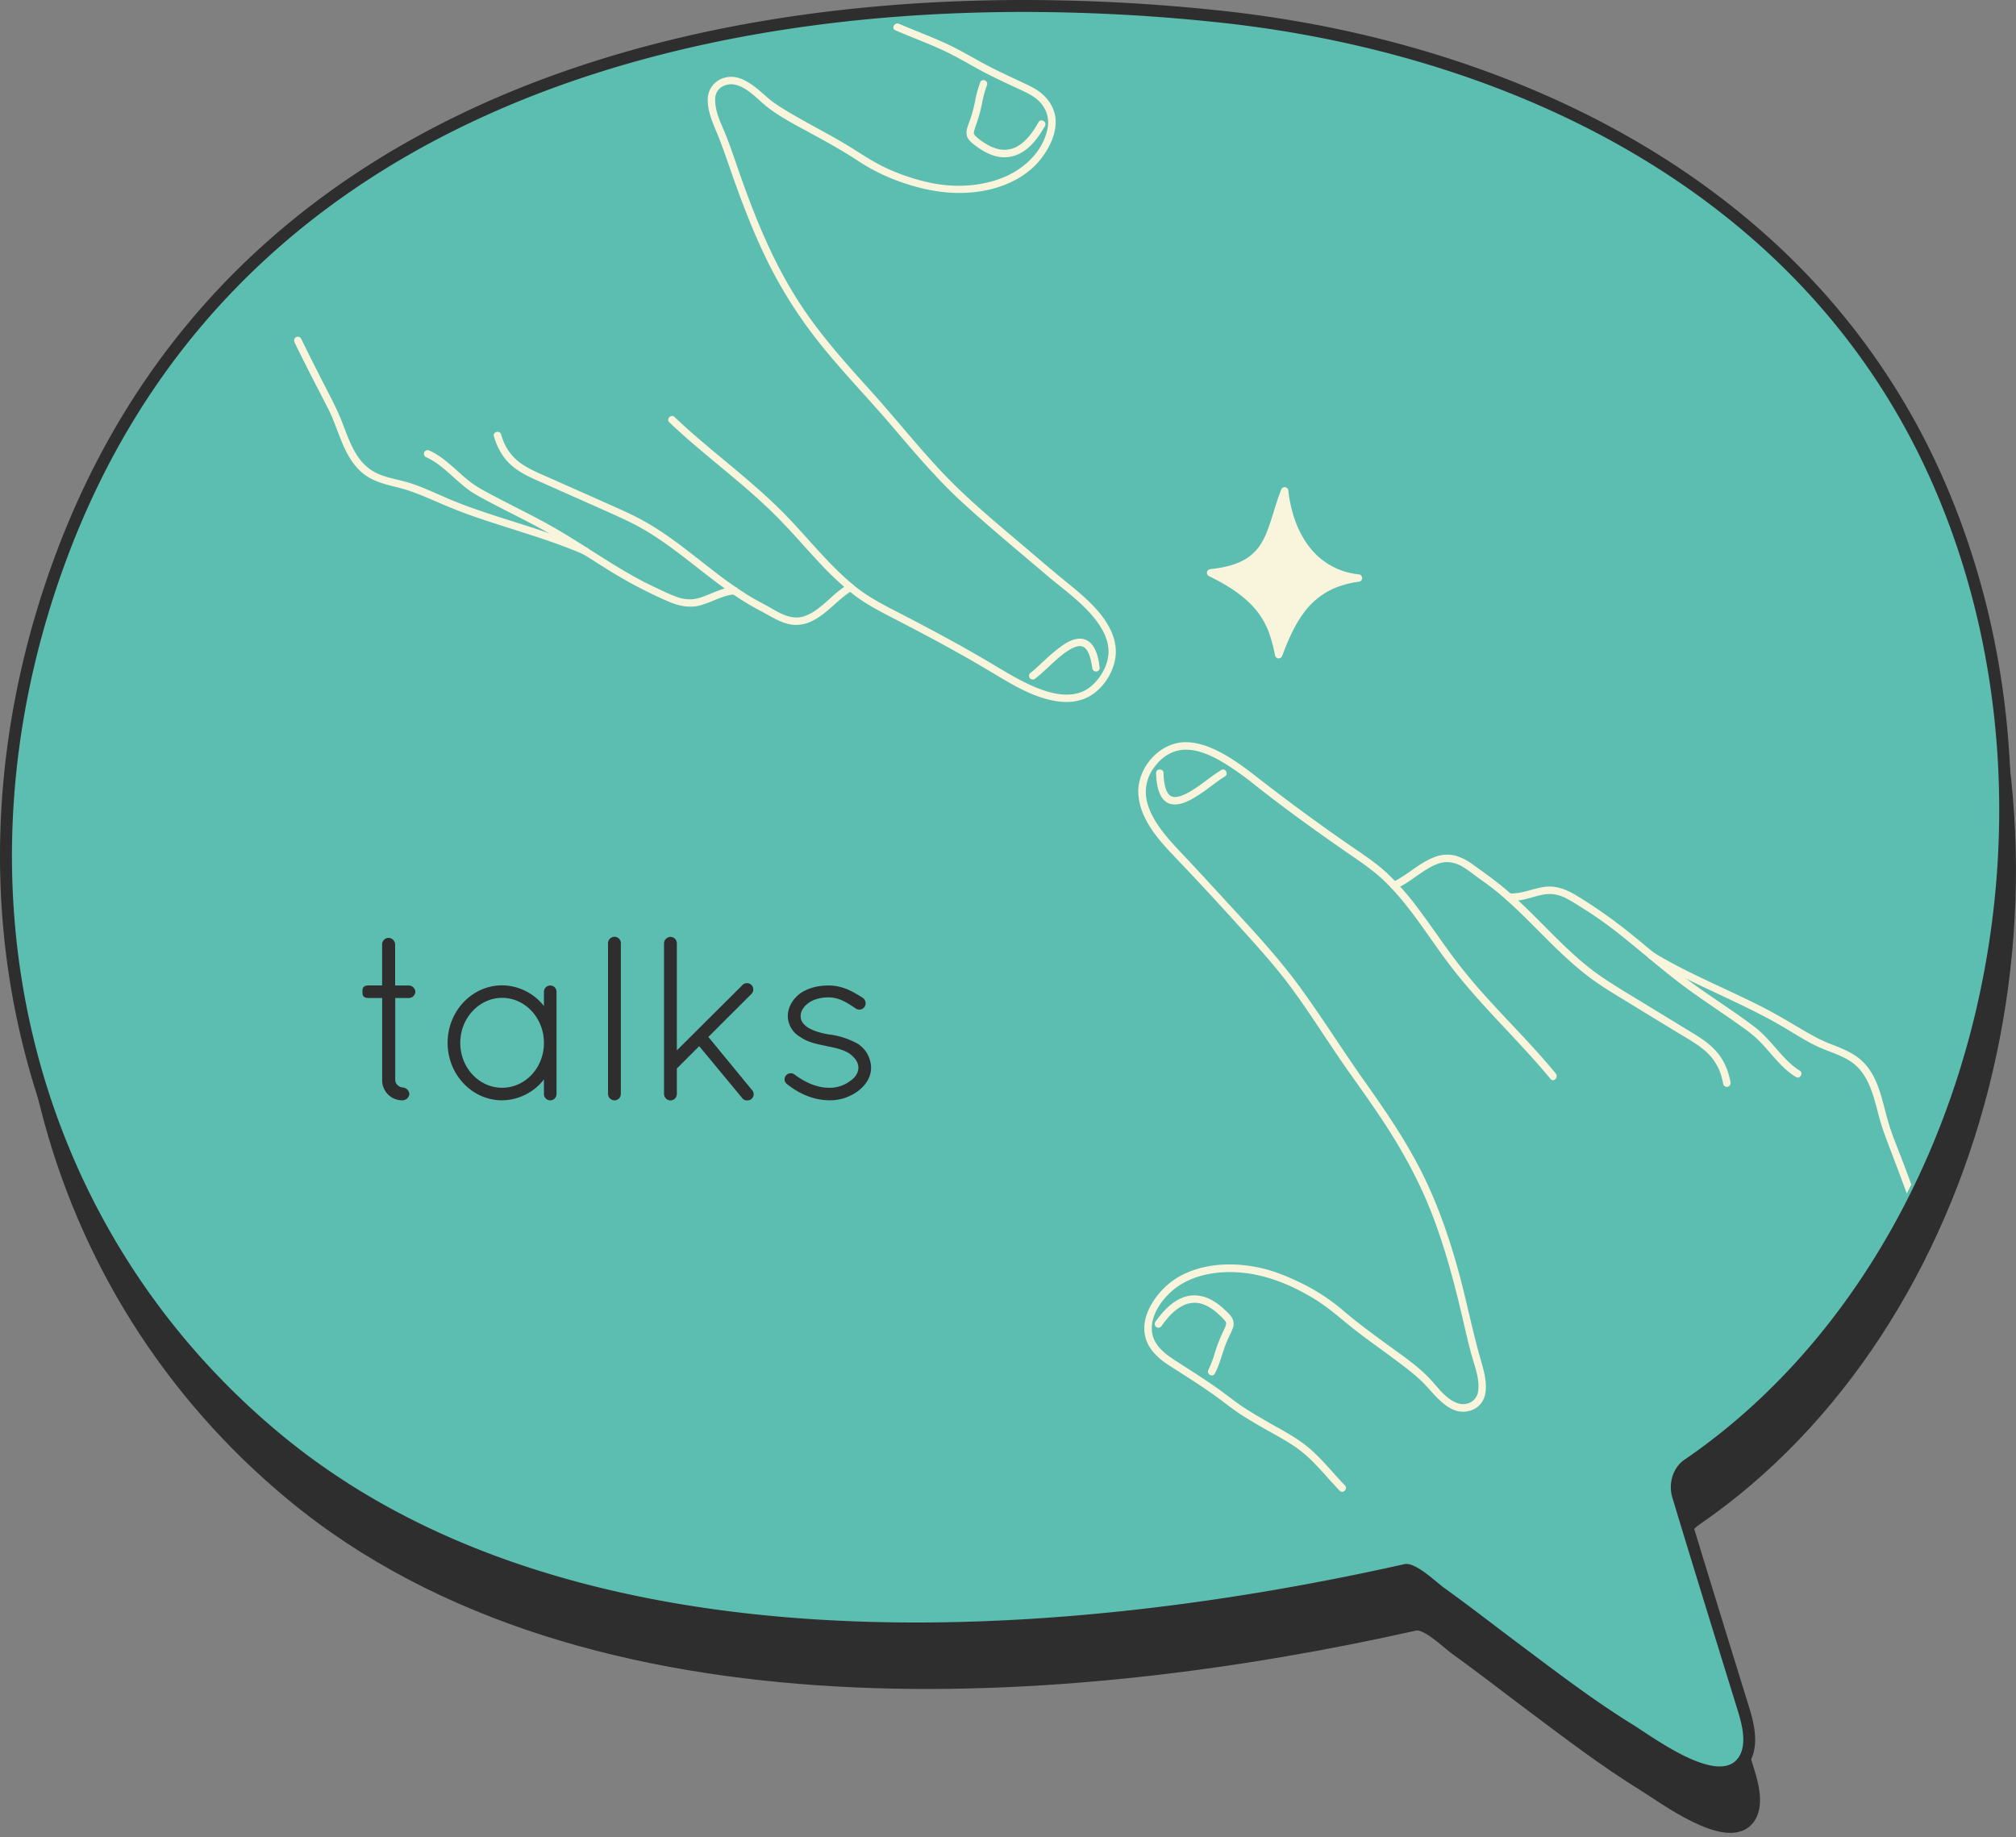 <svg xmlns="http://www.w3.org/2000/svg" xmlns:xlink="http://www.w3.org/1999/xlink" viewBox="0 0 1350.37 1230.47"><rect x="0" y="0" width="1350.37" height="1230.47" fill="#808080" stroke="none"/><defs><style>.cls-1{fill:none;}.cls-2,.cls-4,.cls-7{fill:#2e2e2e;}.cls-2,.cls-7{stroke:#2e2e2e;}.cls-2{stroke-miterlimit:10;stroke-width:8px;}.cls-3{fill:#5bbeb0;}.cls-5{clip-path:url(#clip-path);}.cls-6{fill:#f9f5dd;}.cls-7{stroke-linecap:round;stroke-linejoin:round;}</style><clipPath id="clip-path"><path class="cls-1" d="M939.75,1046c-227.33,51.09-553,77.67-751.33-86.78C22.32,821.47-35.66,595.2,43.24,377.44,166.14,38.29,536.78-16.83,817,13.43c183.29,19.8,388,107,476.46,309.81C1393.23,552.06,1318,845.18,1127.08,976c-7.59,5.2-11,15.74-8.12,25.32,14.51,48.06,29.36,96,44.13,143.94,3.3,10.7,6,24.37-1.33,32-14.82,15.3-55.92-15.54-69.23-23.75-25.58-15.79-49.79-34.29-74.08-52.51-17.37-13-34.54-26.47-52.13-39.12C960.75,1057.82,947.09,1044.32,939.75,1046Z"/></clipPath></defs><title>talks_button</title><g id="Layer_2" data-name="Layer 2"><g id="Layer_1-2" data-name="Layer 1"><path class="cls-2" d="M947.94,1088.23c-227.66,51.09-553.76,77.67-752.41-86.79C29.19,863.73-28.88,637.45,50.14,419.7,173.22,80.54,544.38,25.43,825,55.69c183.55,19.79,388.61,107,477.14,309.81,99.9,228.82,24.58,521.94-166.63,652.74-7.6,5.19-11,15.73-8.13,25.32,14.53,48.06,29.39,96,44.19,143.94,3.3,10.7,6,24.36-1.34,32-14.83,15.3-56-15.54-69.32-23.76-25.62-15.78-49.86-34.29-74.19-52.51-17.4-13-34.59-26.46-52.21-39.11C969,1100.07,955.29,1086.58,947.94,1088.23Z"/><path class="cls-3" d="M1151.82,1187.15c-16.75,0-40-15.28-53.84-24.41-2.52-1.66-4.7-3.1-6.38-4.14-23.64-14.56-46.4-31.64-68.41-48.15l-6.08-4.56c-5.82-4.36-11.71-8.83-17.4-13.16-11.33-8.61-23.05-17.51-34.74-25.91-1.34-1-3-2.33-4.91-3.91-4.78-4-13.68-11.33-18-11.33a1.84,1.84,0,0,0-.44.05c-114.18,25.62-227.57,39.17-327.9,39.17-182.34,0-326.31-42.65-427.93-126.78a496.58,496.58,0,0,1-166-263C-6.52,596.91.2,485.13,39.14,377.83,87.43,244.76,177.27,145.23,306.18,82c55.14-27,117.58-47.38,185.57-60.43C552.47,9.91,617.77,4,685.83,4a1240.82,1240.82,0,0,1,132.39,7.21c101.69,11,197,41,275.78,86.8,94.47,55,163.31,130.81,204.6,225.38,24.59,56.33,39.16,117.39,43.32,181.47a588.35,588.35,0,0,1-17.27,184.25c-15.45,60.43-39.76,116.22-72.26,165.82-33.67,51.41-74.66,93.83-121.84,126.1-6.17,4.23-8.93,13-6.55,20.86,12.07,40,24.59,80.49,36.7,119.69l7.48,24.23c3.37,10.93,6.8,26.55-2.29,35.93C1162.41,1185.33,1157.68,1187.15,1151.82,1187.15Z"/><path class="cls-4" d="M685.83,8a1233,1233,0,0,1,132,7.19C1001.34,35,1206.4,122.21,1294.93,325c99.9,228.82,24.58,522-166.63,652.74-7.6,5.2-11,15.74-8.13,25.32,14.52,48.06,29.39,96,44.19,143.94,3.3,10.7,6,24.37-1.34,32-2.88,3-6.74,4.19-11.2,4.19-18.54,0-47.38-21.33-58.12-28-25.62-15.79-49.87-34.29-74.19-52.51-17.4-13-34.59-26.47-52.21-39.12-5.26-3.77-17.72-16-25.29-16a6.35,6.35,0,0,0-1.32.14c-97,21.76-211.8,39.08-327,39.08-155.31,0-311.34-31.45-425.38-125.86C21.94,823.23-36.12,597,42.9,379.19,147.41,91.19,430.86,8,685.83,8m0-8C617.52,0,552,5.94,491,17.64,422.66,30.76,359.88,51.21,304.42,78.41c-129.87,63.7-220.39,164-269,298C-3.83,484.52-10.6,597.1,15.82,702A500.61,500.61,0,0,0,183.19,967.1c54.43,45.07,121.8,78.68,200.22,99.9,68.19,18.44,145.66,27.8,230.26,27.8,54.22,0,111.88-3.85,171.37-11.44,51.3-6.55,104.15-15.89,157.1-27.76,3.31.41,12.37,7.9,15.37,10.39,2,1.63,3.68,3,5.12,4.08,11.65,8.37,23.35,17.25,34.66,25.85,5.7,4.33,11.6,8.8,17.43,13.17l6,4.54c22.09,16.57,44.94,33.71,68.74,48.38,1.63,1,3.79,2.43,6.28,4.07,14.25,9.38,38.09,25.07,56,25.07,8.69,0,14-3.6,16.94-6.63,10.57-10.91,6.91-28,3.24-39.89l-7.53-24.39c-12.09-39.14-24.59-79.61-36.65-119.5-1.88-6.24.22-13.14,5-16.4,47.61-32.57,89-75.37,122.93-127.22,32.73-50,57.22-106.16,72.79-167a592.7,592.7,0,0,0,17.38-185.5c-4.18-64.54-18.87-126-43.65-182.81a471.47,471.47,0,0,0-87.57-133.43c-33.56-35.94-73.48-67.5-118.67-93.81C1016.8,48.45,920.89,18.26,818.65,7.23A1243.63,1243.63,0,0,0,685.83,0Z"/><g class="cls-5"><path class="cls-6" d="M197.27,229.27c4.26,8.78,8.66,17.49,13.1,26.17L217,268.3c1.88,3.67,3.81,7.31,5.42,11.11,5.7,13.47,9.48,29.32,21.8,38.51,6.44,4.8,14.34,6.64,22,8.52,8.54,2.1,16.55,5.45,24.62,8.94s16.33,6.95,24.72,9.91c7.75,2.74,15.58,5.26,23.42,7.76,15.86,5.06,31.83,9.94,47.23,16.3q2.52,1,5,2.16a2.57,2.57,0,0,0,3.42-.9,2.52,2.52,0,0,0-.89-3.42c-15-6.71-30.69-11.71-46.31-16.69s-31.61-9.88-46.85-16.34c-8.54-3.62-17-7.75-25.83-10.57-7.3-2.34-15.14-3.25-22.13-6.51-6.8-3.17-11.59-8.44-15.18-14.93s-5.95-13.4-8.63-20.22c-3.12-7.94-7.11-15.42-11-23-4.34-8.48-8.68-17-12.9-25.51q-1.64-3.33-3.26-6.66a2.52,2.52,0,0,0-3.42-.9,2.56,2.56,0,0,0-.9,3.42Z"/><path class="cls-6" d="M285.19,306.12c13,5.81,21.42,18.28,33.7,25.24,14.74,8.36,30.13,15.49,45,23.66,14.2,7.81,27.66,16.85,41.41,25.4a308.8,308.8,0,0,0,42.37,22.48c6.88,2.93,14.09,4.59,21.46,2.56,6.46-1.79,12.38-5.18,18.91-6.72a17.49,17.49,0,0,1,4-.5c3.21,0,3.22-5,0-5-6.56,0-12.73,3.19-18.71,5.5a38.14,38.14,0,0,1-8.8,2.59A25.08,25.08,0,0,1,453.86,400a91,91,0,0,1-10.13-4.29c-3.65-1.69-7.31-3.36-10.89-5.19-7.12-3.62-14-7.63-20.86-11.79-13.7-8.36-27-17.36-40.92-25.36-14.54-8.34-29.77-15.42-44.49-23.43a93.55,93.55,0,0,1-9.74-5.79,98.63,98.63,0,0,1-8.1-6.62c-5.3-4.68-10.48-9.63-16.53-13.32a38.48,38.48,0,0,0-4.49-2.37,2.57,2.57,0,0,0-3.42.9,2.51,2.51,0,0,0,.9,3.42Z"/><path class="cls-6" d="M330.86,292.34C333.11,300,337,307,343.11,312.17c5.61,4.7,12.28,7.71,18.92,10.64,9.86,4.35,19.69,8.76,29.54,13.14,10.43,4.65,21,9.14,31.23,14.2,17.35,8.56,32.44,20.83,47.61,32.65,7.74,6,15.54,12,23.74,17.38,4.09,2.68,8.27,5.22,12.57,7.54,4.08,2.19,8.11,4.5,12.22,6.64s8.48,3.9,13.16,4.2a24.63,24.63,0,0,0,13.36-3.37c7.8-4.29,13.78-11.07,20.77-16.45a37.38,37.38,0,0,1,4.73-3.15c2.82-1.56.3-5.88-2.52-4.31-7.35,4.08-13,10.61-19.65,15.7A32.83,32.83,0,0,1,538,413c-4.26,1.2-8.49.52-12.55-1.06s-7.85-4-11.71-6.15c-4.14-2.25-8.31-4.42-12.33-6.89A274.37,274.37,0,0,1,478,382.43c-15.07-11.57-29.7-23.92-46.34-33.24-9.32-5.22-19.27-9.35-29-13.72-10.4-4.66-20.82-9.25-31.22-13.9-6.89-3.09-14.07-5.85-20.5-9.85a33.81,33.81,0,0,1-13.23-15,43.36,43.36,0,0,1-2.06-5.72c-.91-3.08-5.74-1.77-4.82,1.33Z"/><path class="cls-6" d="M448.33,282.85c17.12,16.37,36,30.73,53.8,46.3a345.23,345.23,0,0,1,24.92,23.92c7.19,7.68,14.1,15.61,21.29,23.29A202.59,202.59,0,0,0,571.41,398c8.69,6.77,18.25,11.61,28,16.66,22,11.37,43.77,23,65,35.74,14.23,8.52,29.42,18,46.3,19.63,8.24.8,16.48-1.07,23-6.3A38,38,0,0,0,747,441.41c2.66-16.17-8.33-29.87-19.42-40.22-5.62-5.24-11.68-10-17.59-14.86-8.73-7.22-17.31-14.63-25.95-21.95-18.73-15.85-37.74-31.67-54.49-49.65-16.18-17.36-31-36-46.9-53.58-15.58-17.21-31.13-34.57-44.2-53.81s-23.33-40.18-32-61.67c-4.32-10.7-8.27-21.55-12.08-32.44-3-8.68-5.88-17.36-9.47-25.83-2.75-6.45-6-13.61-5.86-20.77a9.77,9.77,0,0,1,3.26-7.6,12.05,12.05,0,0,1,10.39-2.24c8.53,2.13,14.81,9.95,21.53,15.11,9.09,7,19.66,12.31,29.68,17.81C554.47,95.49,565,101.29,575,107.93a130.72,130.72,0,0,0,31.22,14.94c16.09,5.33,32.52,7.87,49.4,5.45,15.68-2.25,31.35-9,41.39-21.64,5.43-6.83,9.82-15.42,10.1-24.29.26-8.49-4.08-15.83-10.74-20.83-4.07-3.06-8.8-5-13.38-7.19-5.53-2.62-11.08-5.21-16.57-7.91C655.34,41,644.91,34.34,633.7,29.16c-10.34-4.77-21-8.69-31.49-13.21-2.92-1.26-5.47,3-2.52,4.32,10.69,4.62,21.64,8.62,32.2,13.54,11,5.11,21.17,11.63,32,17,5.5,2.71,11,5.3,16.58,7.91,4.55,2.15,9.37,4.09,13.38,7.2,6.48,5,9.48,12.51,7.75,20.6-3.47,16.23-17.35,28.16-32.47,33.46-14.15,5-30,5.63-44.65,2.72A138.64,138.64,0,0,1,594.56,113c-10.74-4.85-20.2-11.78-30.34-17.7-10.29-6-20.88-11.48-31.19-17.44-5-2.88-10-5.8-14.68-9.13-3.56-2.52-6.71-5.59-10.05-8.38C502,55.16,494.25,49.71,485.63,52a15,15,0,0,0-11.56,14.9C474,74.16,477,81.34,479.78,88c3.41,8.13,6.24,16.39,9.14,24.72,7.45,21.4,15.44,42.66,25.51,63A305.37,305.37,0,0,0,551.52,233c14.54,17.87,30.58,34.44,45.54,51.95,15.37,18,30.49,36,48,52,18.07,16.53,37,32.11,55.63,48,11.74,10,25.13,19.1,34.29,31.67,4.28,5.86,7.62,12.68,7.53,20.08-.11,8.43-4.82,16.84-11,22.39-13,11.74-32.46,4.35-46-2.47-7.16-3.6-14-7.8-20.87-11.89q-15.82-9.39-32-18.14c-10.91-5.94-21.92-11.71-33-17.41-9.65-5-19-9.94-27.42-16.86-16.18-13.25-29.27-29.75-43.61-44.86-15.81-16.64-33.74-31-51.31-45.69-8.68-7.26-17.27-14.62-25.45-22.44-2.33-2.23-5.87,1.3-3.54,3.53Z"/><path class="cls-6" d="M656.49,55.54a68.28,68.28,0,0,0-3.31,12A99.06,99.06,0,0,1,650,79.66c-1.38,4.09-4.23,9.33-1.38,13.42,1.61,2.32,4.09,4,6.35,5.61a38.52,38.52,0,0,0,10.35,5.44,23,23,0,0,0,18.48-1.67c7.16-4,12.21-11.08,16.13-18.08,1.58-2.81-2.74-5.33-4.32-2.52-3.13,5.59-7,11.36-12.31,15a17.79,17.79,0,0,1-14.63,3,29.15,29.15,0,0,1-9-4,33,33,0,0,1-6.48-5c-.15-.16-.29-.33-.43-.5s.26.38.08.1c0-.07-.1-.13-.14-.21s-.17-.32-.27-.47.1.26.1.26a3.4,3.4,0,0,1-.12-.34c0-.16-.07-.33-.12-.49.11.32,0,.47,0,.09,0-.18,0-.36,0-.54s0-.21,0-.31c0-.33-.1.49,0,.16.55-2.27,1.34-4.45,2.1-6.67a97.2,97.2,0,0,0,3.37-12.55,71.68,71.68,0,0,1,3.42-12.55,2.5,2.5,0,1,0-4.82-1.33Z"/><path class="cls-6" d="M693.54,454.42c6.25-4.85,11.59-10.78,17.8-15.68.55-.44,1.27-1,2.12-1.59s1.59-1.1,2.41-1.61,1.62-1,2.47-1.38l.56-.27c.08,0,.62-.28.34-.16s.26-.1.35-.13l.63-.24a17.21,17.21,0,0,1,2.22-.57c.15,0-.49,0,0,0l.51,0a9.73,9.73,0,0,1,1.08,0c.34,0,.35.07,0,0l.48.1c.34.09.67.19,1,.31.12,0-.41-.24,0,0,.14.08.3.15.44.24s.28.18.43.27c.47.29-.18-.19.12.09a11.39,11.39,0,0,1,.93.91c.07.09.46.57.31.36a6.14,6.14,0,0,0,.34.52,13.7,13.7,0,0,1,.8,1.38,11.76,11.76,0,0,1,.58,1.27,40.39,40.39,0,0,1,2.15,9.06,2.57,2.57,0,0,0,2.5,2.5,2.52,2.52,0,0,0,2.5-2.5c-.71-5.47-1.75-11.45-5.39-15.83a10.45,10.45,0,0,0-9.94-3.51c-3.81.59-7.35,2.74-10.44,4.95a112.37,112.37,0,0,0-10.62,8.87c-3.36,3.08-6.61,6.32-10.22,9.11a2.53,2.53,0,0,0,0,3.54,2.57,2.57,0,0,0,3.54,0Z"/><path class="cls-6" d="M1284.77,805.82c-3.29-9.23-6.71-18.41-10.17-27.58-3.19-8.46-6.8-16.86-9.44-25.52-4.36-14.28-6.38-31.16-17.78-41.94-5.8-5.49-13.19-8.38-20.5-11.23a93.55,93.55,0,0,1-10.52-4.72c-4.16-2.23-8.23-4.61-12.28-7-7.7-4.57-15.4-9.1-23.38-13.18-7.44-3.79-15-7.37-22.55-10.92-15.4-7.25-31-14.32-45.71-22.83q-2.51-1.44-5-3c-2.75-1.69-5.26,2.64-2.52,4.32,14.2,8.71,29.37,15.76,44.43,22.84,15.32,7.2,30.67,14.33,45.27,22.93,7.77,4.59,15.43,9.65,23.66,13.37,6.87,3.1,14.25,5.15,20.67,9.18,13.25,8.32,16.13,24.6,20,38.59,2.24,8.17,5.39,16,8.39,23.91,3.42,9,6.83,18,10.13,27.13q1.26,3.46,2.49,6.95a2.57,2.57,0,0,0,3.08,1.74,2.52,2.52,0,0,0,1.75-3.07Z"/><path class="cls-6" d="M1205.43,717.08c-5.91-3.63-10.57-8.91-15.11-14.06-4.73-5.39-9.41-10.85-15.14-15.22-13.79-10.51-28.54-19.67-42.53-29.9-13-9.53-25.22-20.18-37.75-30.37a334.55,334.55,0,0,0-39.36-27.95c-6.34-3.79-13.32-6.56-20.81-5.56-6.69.89-13,3.67-19.74,4.3a19.53,19.53,0,0,1-4.39,0,2.51,2.51,0,0,0-2.5,2.5,2.56,2.56,0,0,0,2.5,2.5c6.58.86,13.31-1.77,19.61-3.31a30.49,30.49,0,0,1,9-1.19,26.29,26.29,0,0,1,10.1,3c3.32,1.69,6.43,3.75,9.58,5.73,3.43,2.16,6.86,4.31,10.2,6.61,6.61,4.53,13,9.39,19.21,14.4,12.58,10.11,24.73,20.74,37.6,30.49,13.61,10.32,28.09,19.46,41.92,29.49a84.08,84.08,0,0,1,8.87,7.07c2.56,2.43,4.94,5,7.27,7.69,4.64,5.25,9.14,10.74,14.69,15.08a45.38,45.38,0,0,0,4.29,3c2.75,1.69,5.27-2.63,2.53-4.31Z"/><path class="cls-6" d="M1159.13,724.79c-1.47-8-4.71-15.48-10.31-21.45-5.06-5.41-11.54-9.28-17.82-13.09-9.35-5.67-18.65-11.39-28-17.08-9.72-5.94-19.58-11.74-29-18.06-16.2-10.8-29.73-25-43.42-38.71-6.88-6.89-13.84-13.73-21.25-20.06-7.19-6.15-14.92-11.63-22.6-17.14a37,37,0,0,0-11.61-6,22.85,22.85,0,0,0-13.54.64c-8.74,3.06-15.69,9.37-23.47,14.14a36.21,36.21,0,0,1-5,2.66,2.58,2.58,0,0,0-1.74,3.08,2.5,2.5,0,0,0,3.07,1.74c8.22-3.35,14.83-9.55,22.47-13.93,3.6-2.06,7.6-3.91,11.81-4.08A20.55,20.55,0,0,1,980,580.77c3.73,2.22,7.1,5,10.62,7.53,3.78,2.72,7.56,5.37,11.18,8.29,7.4,6,14.32,12.57,21.09,19.27,13.64,13.48,26.78,27.57,42.19,39.09,8.57,6.41,17.9,11.82,27,17.41,9.76,6,19.56,11.93,29.33,17.91,6.54,4,13.67,7.83,19.53,12.61a35.31,35.31,0,0,1,11.8,17,51.34,51.34,0,0,1,1.53,6.28,2.5,2.5,0,0,0,4.82-1.33Z"/><path class="cls-6" d="M1169,1165.32a215.86,215.86,0,0,1,23.37,20.73,128.63,128.63,0,0,1,20.31,26.42,72.06,72.06,0,0,1,6.8,16.24c.85,3.09,5.68,1.78,4.82-1.33-3-10.84-8.65-20.77-15.37-29.71a175,175,0,0,0-23.53-25.21c-4.48-4-9.12-7.8-13.88-11.46a2.5,2.5,0,0,0-3.42.9,2.56,2.56,0,0,0,.9,3.42Z"/><path class="cls-6" d="M1042.14,719.12c-15.68-19.12-33.43-36.39-49.83-54.87q-11.92-13.44-22.48-28c-6.4-8.86-12.56-17.89-19.13-26.63a186.12,186.12,0,0,0-21.4-24.58c-8.49-7.92-18.37-14.09-27.86-20.7q-30.24-21.06-59.3-43.67c-7.23-5.64-14.6-11.18-22.64-15.65-7.53-4.18-15.93-7.68-24.66-7.89-18.1-.43-33.74,17.56-32.3,35.35s15.29,32,26.91,44.16c16.21,17,32.1,34.29,47.75,51.78,8.55,9.56,17.1,19.2,24.88,29.41,7.56,9.92,14.53,20.26,21.43,30.64s13.78,20.76,21,30.92c7,9.9,14.06,19.78,20.78,29.88,13.75,20.64,25.62,42.19,34.46,65.4,8.63,22.67,14.78,46.16,20.26,69.76,2.08,8.94,4.06,17.81,6.68,26.6,2,6.59,4.44,14.06,3.38,21s-7.95,10.11-14.35,7.64c-8.05-3.11-13.36-11.55-19.21-17.45-8-8.09-17.83-14.71-27-21.4-10.3-7.51-20.52-15-30.22-23.33a133.07,133.07,0,0,0-29-18.69c-8.34-4-17-7.53-26-9.53-16-3.53-33.5-3.44-48.75,3A50.64,50.64,0,0,0,775.85,867c-6,7.44-10.63,16.88-9.05,26.66,1.52,9.41,8.59,15.94,16.21,20.87,10.89,7,21.94,13.86,32.43,21.51,5,3.62,9.75,7.47,14.88,10.87,5,3.29,10.13,6.32,15.31,9.29,10.32,5.9,21.12,11.21,30,19.29,7.79,7.12,14.35,15.44,21.71,23,2.25,2.3,5.79-1.24,3.54-3.54-7.55-7.73-14.26-16.29-22.31-23.52-8.6-7.74-18.88-13-28.87-18.68-5.19-3-10.35-6-15.36-9.19s-9.92-7.08-14.83-10.72c-10.19-7.54-21-14.25-31.6-21.1-7.79-5-16-11.07-16.41-21.24-.34-9.3,5.59-18.3,12.1-24.49,12-11.37,29.2-14.71,45.19-13.79,18.4,1.07,36,8.29,51.56,17.79,10.32,6.28,19.06,14.52,28.6,21.86,9.7,7.48,19.79,14.45,29.52,21.89a158.86,158.86,0,0,1,13.48,11.07c3.11,3,5.85,6.29,8.78,9.42,5.43,5.8,12.42,12.22,21,11.26,7-.78,12.18-5.5,13.24-12.5,1.09-7.15-.94-14.6-2.92-21.42-5.71-19.7-9.59-39.86-15-59.64-6.31-23-14.14-45.71-24.87-67-10.85-21.58-24.58-41.5-38.5-61.17-14.19-20-27.24-40.87-41.61-60.77-14.74-20.41-31.92-38.93-49-57.41-8.1-8.79-16.15-17.64-24.33-26.36C793,573,787,567.05,781.58,560.53S771,546.58,768.64,538.29A27.35,27.35,0,0,1,773,514.1c5.42-7.44,13-12.32,22.41-11.92,8.75.38,17.1,4.46,24.48,8.89a205.47,205.47,0,0,1,21.43,15.31q14.07,11.08,28.54,21.64c10.35,7.57,20.82,15,31.35,22.28,9.48,6.59,19.06,12.8,27.29,21,15.35,15.22,26.82,33.76,39.58,51.08,14.17,19.25,30.72,36.45,47,53.88,8,8.61,16,17.31,23.48,26.43,2.05,2.49,5.56-1.07,3.54-3.54Z"/><path class="cls-6" d="M813.79,920c3.68-7.14,5.16-15.06,8.39-22.37,1.18-2.68,2.6-5.29,3.58-8a7.93,7.93,0,0,0-.14-6.14c-1-2.27-3.08-4.11-4.86-5.8a42.11,42.11,0,0,0-9.76-7.23c-5.85-3-12.55-3.79-18.75-1.34-7.87,3.11-13.69,9.68-18.46,16.44a2.52,2.52,0,0,0,.9,3.42,2.55,2.55,0,0,0,3.42-.9c3.69-5.24,8.13-10.39,13.9-13.4a17.29,17.29,0,0,1,15.15-.54,32,32,0,0,1,8.5,5.63c1.21,1.08,2.39,2.2,3.51,3.37.39.41.77.82,1.13,1.25.1.12.41.54.16.19l.39.58c.11.18.2.37.31.55.23.39-.1-.4,0,0,0,.14.08.3.13.45.2.57.06-.19,0,.09a3.68,3.68,0,0,0,0,.47c0,.51,0,0,0,.06-.09.41-.18.81-.31,1.22s-.37,1-.37,1c.07-.17-.19.46-.25.59l-.39.84c-.61,1.34-1.25,2.67-1.85,4a99.84,99.84,0,0,0-4.38,11.75,67.6,67.6,0,0,1-4.33,11.34c-1.48,2.85,2.84,5.38,4.32,2.52Z"/><path class="cls-6" d="M818,515.8c-6.7,4.07-12.6,9.33-19.27,13.45a49.27,49.27,0,0,1-5.19,2.84l-.66.31c-.45.2.28-.11-.16.07s-.87.34-1.31.49a19.09,19.09,0,0,1-2.35.67l-.61.12c-.51.11.12,0,0,0a11.5,11.5,0,0,1-1.17.08c-.33,0-.65,0-1,0s-.48-.1,0,0l-.54-.1c-.32-.08-.64-.2-1-.29s.42.22,0,0l-.55-.29c-.22-.13-.92-.68-.41-.25a9.26,9.26,0,0,1-.86-.8c-.16-.17-.31-.35-.46-.53.32.39,0,0-.1-.17q-.4-.63-.75-1.29l-.32-.68c-.11-.26,0,.05,0,.08l-.21-.54c-.21-.58-.39-1.17-.56-1.77a39.72,39.72,0,0,1-1.14-9.37c-.08-3.21-5.08-3.23-5,0,.22,8.23,2,21.38,13,21,4-.14,7.76-1.83,11.18-3.71a103.47,103.47,0,0,0,11-7.29c3.59-2.62,7.1-5.41,10.91-7.72,2.75-1.67.24-6-2.52-4.32Z"/></g><path class="cls-7" d="M277.73,664.32A4,4,0,0,1,274,668h-9.77v55.33c0,3.72,3.72,5.58,5.58,5.58a4.31,4.31,0,0,1,3.88,3.88,4.16,4.16,0,0,1-3.88,3.72,12.92,12.92,0,0,1-13.33-13.18V668H247c-3.72,0-3.72-1.86-3.72-3.72s0-3.72,3.72-3.72h9.45V632.39a4,4,0,0,1,3.72-3.72,4.17,4.17,0,0,1,4,3.72V660.6H274A4,4,0,0,1,277.73,664.32Z"/><path class="cls-7" d="M372.28,664.32v68.36a3.82,3.82,0,0,1-2,3.44,3.73,3.73,0,0,1-5.44-3.29V721.51a35.46,35.46,0,0,1-28.52,15c-20,0-36-17.21-36-38s16-38,36-38a35.31,35.31,0,0,1,28.52,14.88V664.32a3.72,3.72,0,1,1,7.44,0Zm-7.44,34.25c0-17.05-12.87-30.69-28.52-30.69-15.5,0-28.52,13.64-28.52,30.69s13,30.54,28.52,30.54C352,729.11,364.84,715.62,364.84,698.57Z"/><path class="cls-7" d="M407.77,632a3.86,3.86,0,0,1,4.21-4,3.78,3.78,0,0,1,3.38,3.69V732.83a3.79,3.79,0,0,1-3.38,3.69,3.87,3.87,0,0,1-4.21-4Z"/><path class="cls-7" d="M445.28,631.9a4,4,0,0,1,3.18-3.82,3.83,3.83,0,0,1,4.41,3.69v73L497.82,660a3.73,3.73,0,0,1,5.27,5.27L473.8,694.54l29.45,35.81a3.63,3.63,0,0,1-2.79,6.2,3.22,3.22,0,0,1-2.95-1.4L468.37,700l-15.5,15.5v17.36a3.83,3.83,0,0,1-4.41,3.68,3.94,3.94,0,0,1-3.18-3.82Z"/><path class="cls-7" d="M526.81,720.74a3.7,3.7,0,0,1,5.27-.47c5.27,3.88,13.64,8.84,23.25,8.84a22.89,22.89,0,0,0,14.41-4.65c3.72-2.48,5.74-5.89,5.74-9.3-.16-3.57-1.55-6-5.43-9.3-3.25-2.48-8.68-4.34-16.12-5.58l-.31-.16c-6.82-1.24-12.86-2.79-17.2-5.89a15.85,15.85,0,0,1-8.22-13.64c0-6,3.41-11.31,8.22-14.88,4.49-3.1,10.85-5.11,18.6-5.11,9.76,0,16.74,4.49,22.63,8.21a3.94,3.94,0,0,1,1.08,5.27,3.72,3.72,0,0,1-5.11,1.09c-5.58-3.72-11.16-7.6-18.6-7.6-6.2,0-11.16,1.71-14.42,4.34-3.1,2.48-4.8,5.58-4.8,8.68s1.39,5.27,4.34,7.6c3.41,2.32,8.52,4.18,15.5,5.27H556a52.6,52.6,0,0,1,18.44,6.2,18.94,18.94,0,0,1,8.53,15.5c0,6.35-3.57,11.47-8.68,15.34a30.94,30.94,0,0,1-18.91,6c-12.25-.16-21.86-5.89-28.06-10.85A3.49,3.49,0,0,1,526.81,720.74Z"/><path class="cls-6" d="M860.54,328.84c2.77,27.42,17.82,55,49.38,58.29-30.4,4.11-42.75,22.5-53.42,51.32-4.39-22.36-11.67-38.17-45.57-54.8C852.22,379.33,849.76,356.26,860.54,328.84Z"/><path class="cls-6" d="M858,328.84a84.84,84.84,0,0,0,9.47,32c5.26,9.61,13,18,22.8,23.05a54.92,54.92,0,0,0,19.61,5.7l-.66-4.91c-10.63,1.46-20.83,5-29.35,11.69-7.89,6.16-13.69,14.58-18.17,23.44a173.81,173.81,0,0,0-7.65,17.94h4.82c-1.66-8.45-4-16.85-8.22-24.4-4.77-8.47-11.79-15.28-19.65-20.9a134.39,134.39,0,0,0-18.85-11l-1.26,4.66c12-1.28,24.66-4.3,33.3-13.28,6.82-7.1,10-16.62,12.85-25.82,1.83-5.89,3.62-11.8,5.87-17.55a2.52,2.52,0,0,0-1.75-3.07,2.55,2.55,0,0,0-3.07,1.74c-3.71,9.47-6,19.44-9.8,28.87l-.13.33c0-.1.17-.39,0,.06-.09.22-.19.43-.28.65-.24.54-.49,1.07-.74,1.6-.48,1-1,2-1.55,3s-1.09,1.84-1.7,2.72a21.22,21.22,0,0,1-1.74,2.32A30.79,30.79,0,0,1,831.41,376c-6.15,3-13.51,4.44-20.48,5.19a2.59,2.59,0,0,0-2.41,1.83,2.52,2.52,0,0,0,1.15,2.82c10.22,5,20.35,10.91,28.38,19.11a50.62,50.62,0,0,1,7.67,9.88,53.77,53.77,0,0,1,2.86,5.48c.68,1.51,1.36,3.25,2,5.13a105.71,105.71,0,0,1,3.51,13.72A2.52,2.52,0,0,0,856.5,441a2.58,2.58,0,0,0,2.41-1.83c3.63-9.79,7.81-19.55,13.93-28.07a50.47,50.47,0,0,1,20.57-16.95,65.21,65.21,0,0,1,17.18-4.56,2.47,2.47,0,0,0,1.79-2.74,2.56,2.56,0,0,0-2.46-2.17,47.43,47.43,0,0,1-28-12.89c-7.3-7.06-12.27-16.21-15.32-25.84A86.19,86.19,0,0,1,863,328.84a2.57,2.57,0,0,0-2.5-2.5A2.52,2.52,0,0,0,858,328.84Z"/></g></g></svg>